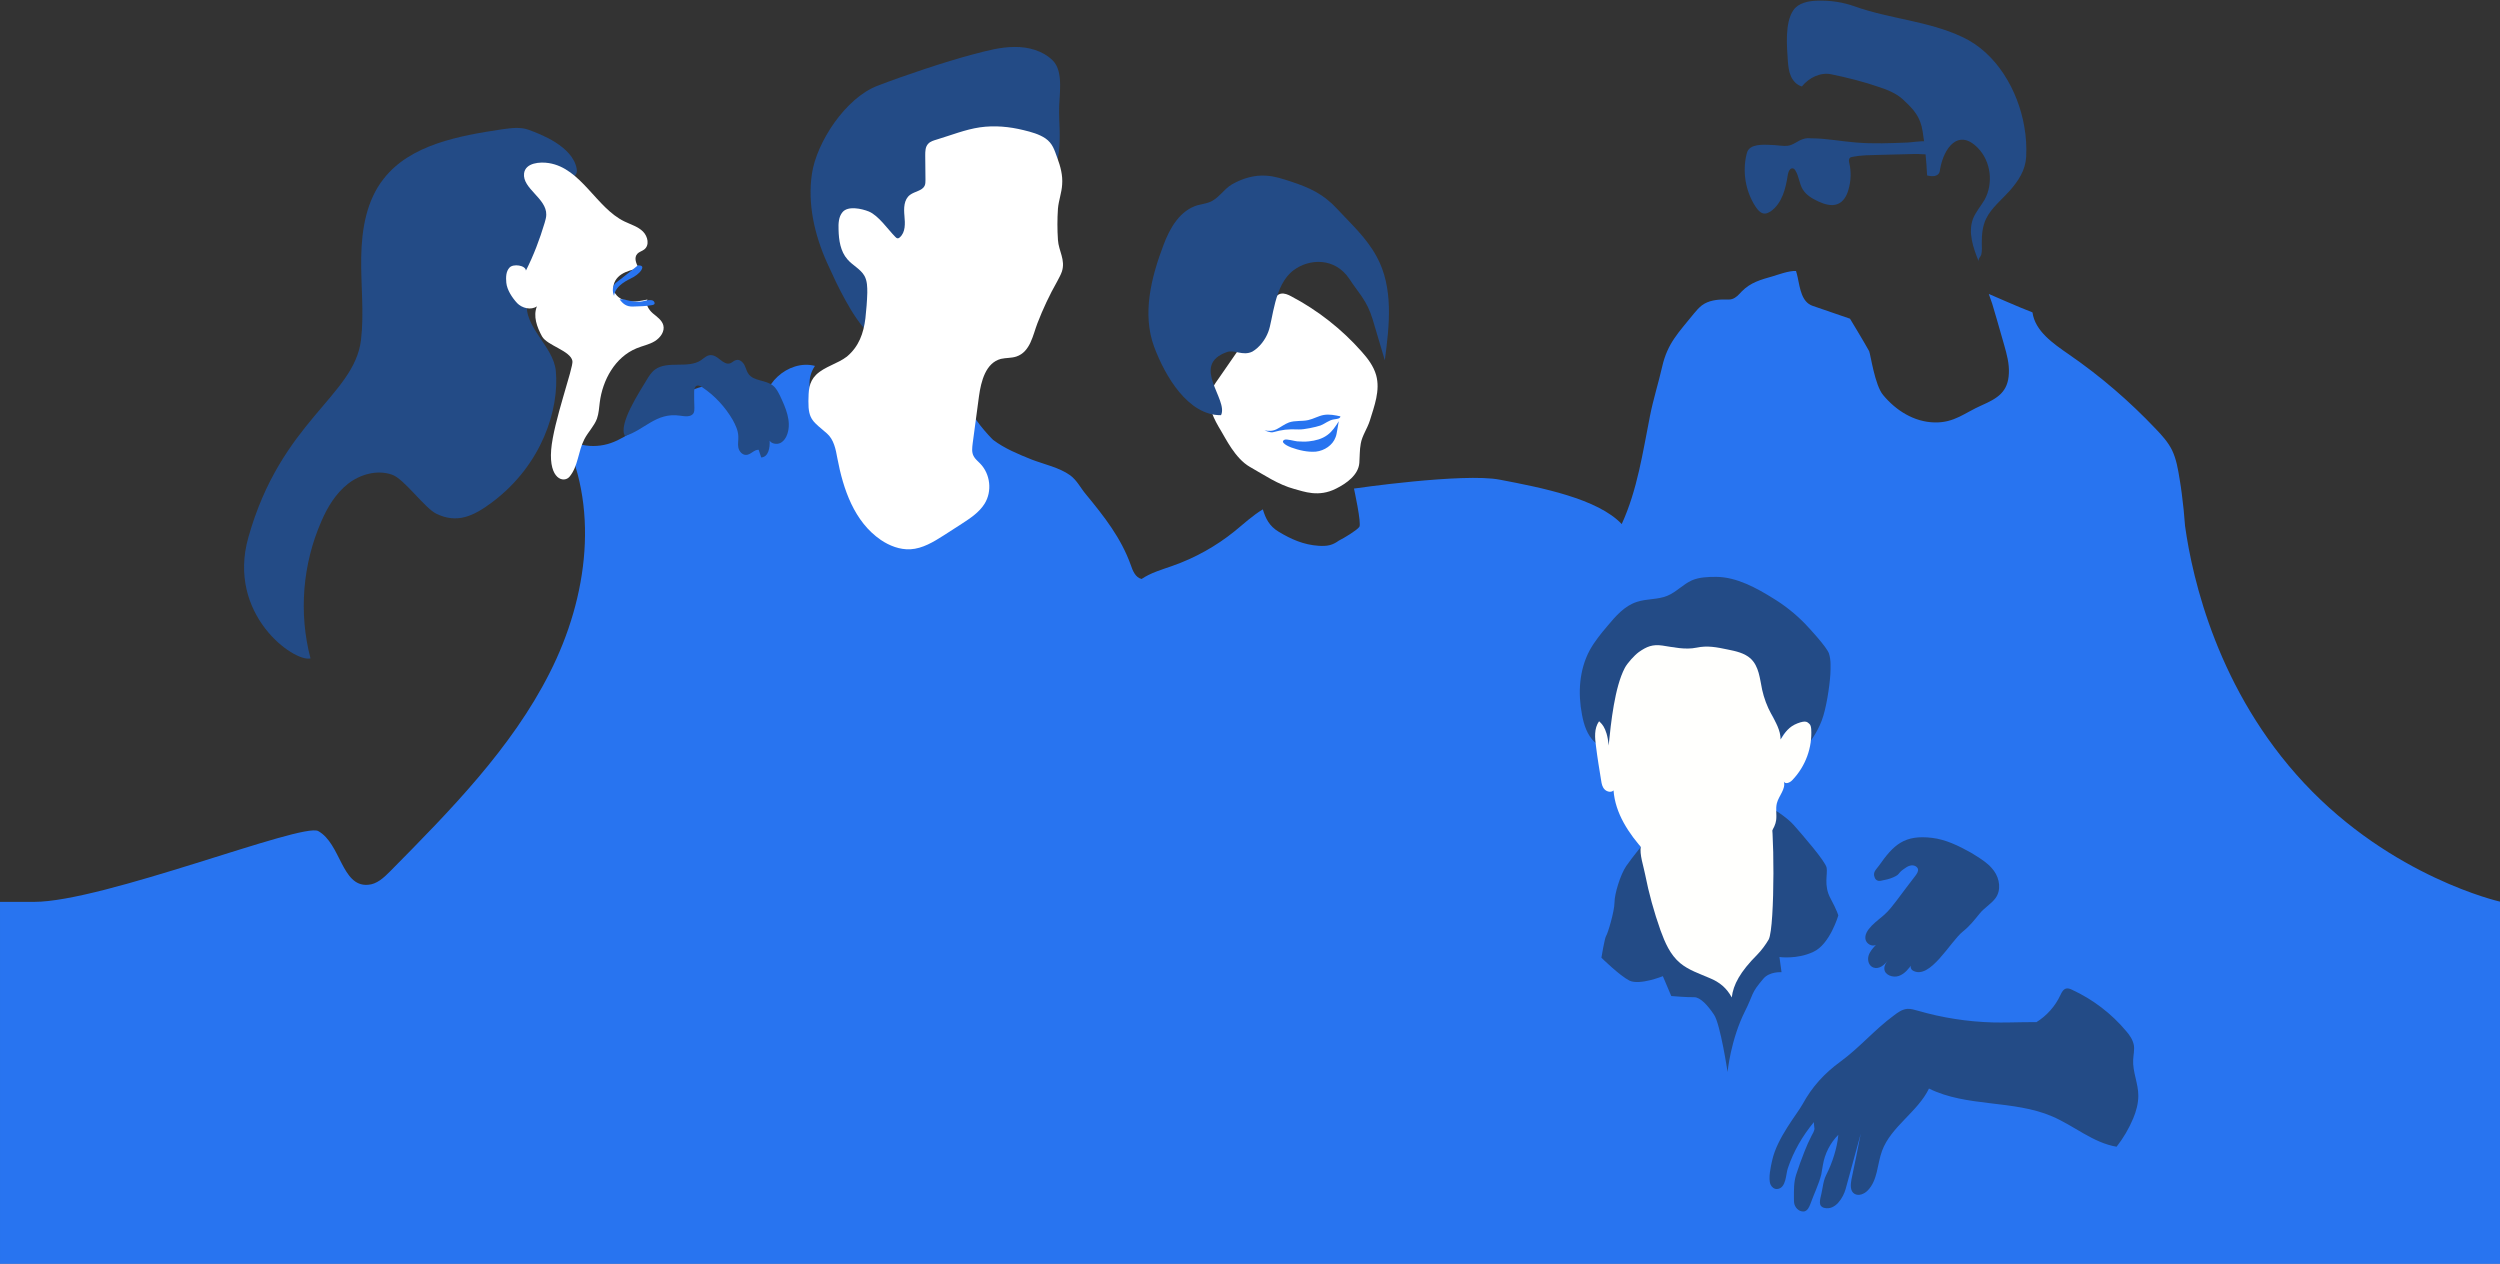 <?xml version="1.0" encoding="utf-8"?>
<!-- Generator: Adobe Illustrator 23.1.0, SVG Export Plug-In . SVG Version: 6.00 Build 0)  -->
<svg version="1.1" id="Layer_1" xmlns="http://www.w3.org/2000/svg" xmlns:xlink="http://www.w3.org/1999/xlink" x="0px" y="0px"
	 viewBox="0 0 1070 540.8" style="enable-background:new 0 0 1070 540.8;" xml:space="preserve">
<rect x="0" y="0" width="1070" height="540.8" fill="#333333" stroke="none"/>
<style type="text/css">
	.st0{fill:  #2874F0;}
	.st1{fill:#234B86;}
	.st2{fill:#FFFFFF;}
	.st3{fill:#FFFFFD;}
</style>
<g>
	<g>
		<path class="st0" d="M986.1,335.1c-36.7-39.3-47.7-87-50.9-110c-0.3-4.5-0.8-9.2-1.4-13.8c0,0,0,0,0,0c-0.3-2-0.5-4.1-0.9-6.1
			c-0.7-4.3-1.4-8.7-3.3-12.6c-1.7-3.4-4.3-6.3-7-9.1c-11.2-11.8-23.6-22.5-37.1-31.8c-6.8-4.7-14.5-10-15.6-18
			c-5.3-2-18.7-7.9-18.7-7.9l1.5,4.3c0,0,3.5,11.8,5.1,17.6c1.1,3.9,2.2,7.9,2,12c-0.3,8.1-4.9,10.8-11.7,13.8
			c-7.1,3.1-11.6,7.5-20.1,7.3c-8.9-0.2-16.6-5.2-22-11.7c-3.6-4.2-5.4-17.5-6-18.8c-1.9-3.5-8.2-13.9-8.2-13.9s-9-3.1-16-5.5
			c-4.7-1.6-5.4-7.5-6.4-12.2c-0.2-0.9-0.4-1.8-0.7-2.7c-2.8-0.3-8.7,1.9-9.8,2.2c-5.2,1.5-9.6,2.6-13.5,6.6
			c-1.2,1.3-2.4,2.7-4.1,3.2c-0.9,0.3-1.9,0.2-2.8,0.2c-3.5-0.1-7.3,0.4-10.1,2.5c-1.3,1-2.4,2.3-3.4,3.5
			c-6.5,8.1-11.3,12.6-13.6,22.8c-1.6,7-3.8,13.9-5.2,21c-3.1,15.6-5.4,31.7-12.1,46.3c-10.3-10.9-34.4-15.6-52.2-19
			c-15.6-3-62.4,3.8-62.4,3.8s3.3,15,2.3,16.4c-1.1,1.5-6.4,4.7-8.8,5.9c-1.1,0.8-2.3,1.5-3.8,1.9c-1.5,0.4-3.2,0.4-4.8,0.3
			c-6.4-0.4-11.8-2.8-17.1-6c-4-2.4-5.6-5.6-6.8-9.6c-4.3,2.6-8.1,6.1-12,9.3c-7.9,6.4-17,11.5-26.7,14.9c-4.5,1.6-9.2,2.9-13.2,5.6
			c-2.6-0.6-3.8-3.5-4.6-5.9c-4.2-11.7-11.3-20.7-19.2-30.3c-2.3-2.7-3.8-6-6.8-8.2c-4.6-3.3-11.2-4.7-16.4-6.7
			c-5.7-2.3-11.6-4.7-16.5-8.4c-1-0.8-10.8-11.4-8.4-12.5c-9.8,4.4-16.6,14.4-16.9,24.7c-10.2-7.7-24.2-8.9-36-14.2
			c-11.8-5.3-22.1-19.2-15-29.7c-11.5-3-24.1,8.7-21.3,19.8c-2.8-8.3-13-12.8-22.1-11.8c-9.1,0.9-17.1,6-24.1,11.6
			c-6.2,5-12.2,10.7-19.8,13.4c-7.6,2.7-17.7,1.3-21.6-5.5c17,32,11.8,71.5-4.6,103.8c-16.3,32.3-42.5,58.9-68.3,85
			c-2.7,2.7-5.7,5.6-9.6,5.8c-11.2,0.8-11.5-17.6-21.2-23c-6.8-3.8-92,30.3-121.6,30.3c-13.4,0-14.6,0-14.6,0l0,154.9h483.1H1070
			V385.9C1070,385.9,1023.8,375.5,986.1,335.1z"/>
		<path class="st1" d="M453.5,54.7c-0.1-2.3-0.2-4.5-0.2-6.5c-0.2-7,2.3-17.4-2.8-22.4c-4.2-4.1-10.4-5.8-16.3-5.7
			c-5.9,0-11.8,1.6-17.5,3.1c-12.4,3.3-29.1,8.9-41.1,13.5c-13.7,5.2-26.1,24.2-28.1,37.7c-1.9,12.9,1.1,26.1,6.5,38.1
			c0.8,1.8,2.2,4.8,3.8,8.2c4.8,9.8,12.2,23.2,18.3,24.2c9.4,1.5,20.8-15.5,24.5-21.6c3.6-6,6.7-12.4,10.1-18.6
			c11-3.4,21.3-9.3,29.5-17.3c4.3-4.2,8-9,10.8-14.3C453.5,68.2,453.7,61,453.5,54.7z"/>
		<path class="st2" d="M370.4,136.2c0.4-3.6,0.7-7.3,0.8-10.9c0-2.4,0-5-1.2-7.2c-1.7-3-5.1-4.5-7.3-7.1c-3-3.4-3.7-8.2-3.8-12.7
			c-0.1-2.6,0-5.5,1.7-7.5c2.3-2.8,8.2-1.5,11.2-0.3c4.2,1.7,8.3,7.8,11.4,10.9c0.3,0.3,0.6,0.6,1,0.6c0.4,0,0.7-0.2,0.9-0.4
			c2.5-2.2,2.3-5.9,2-9.2c-0.3-3.2-0.3-7,2.4-9c2-1.5,5.1-1.7,6.2-3.8c0.4-0.8,0.4-1.7,0.4-2.6c0-3.5-0.1-6.9-0.1-10.4
			c0-1.8,0-3.8,1.3-5.1c0.9-1,2.4-1.4,3.7-1.8c6-1.8,12.2-4.3,18.4-5.2c6.3-0.9,12.6-0.3,18.7,1.2c3.3,0.8,6.6,1.7,9.3,3.5
			c3.2,2.2,3.9,5.1,5.1,8.3c1.4,3.8,2.4,7.5,2.1,11.5c-0.2,3.5-1.5,6.8-1.8,10.3c-0.3,4.4-0.3,9,0,13.4c0.3,4.7,3.3,8.5,1.7,13.5
			c-0.5,1.5-1.3,2.8-2,4.2c-3.3,5.8-6.1,11.8-8.5,18c-1.9,4.9-3,12.2-9,14.2c-2.1,0.7-4.4,0.5-6.6,1c-6.5,1.7-8.5,9.5-9.4,16
			c-0.9,6.7-1.8,13.5-2.7,20.2c-0.2,1.8-0.5,3.7,0.4,5.4c0.6,1.2,1.8,2.2,2.8,3.2c4.4,4.5,5.2,11.9,1.9,17.2
			c-2.3,3.7-6.1,6.2-9.8,8.6c-2.5,1.6-5.1,3.3-7.6,4.9c-4.4,2.8-9.1,5.7-14.4,6c-4.5,0.2-8.9-1.5-12.6-4
			c-11.4-7.8-16.1-21.7-18.6-34.9c-0.7-3.9-1.5-8.1-4.5-10.7c-5.7-5-8-5.7-7.9-13.8c0.1-4.3,0-8,3.3-11.3c3.6-3.5,9.2-4.7,13.2-7.8
			C367.6,148.3,369.6,142.7,370.4,136.2z"/>
		<path class="st1" d="M276.6,162.9c1-1.7,2.1-3.5,3.7-4.7c5.4-4,14.1-0.3,19.7-4c1.3-0.9,2.5-2.2,4.1-2.2c3.2-0.2,5.4,4.5,8.4,3.5
			c0.9-0.3,1.6-1.2,2.6-1.4c1.4-0.4,2.8,0.8,3.5,2.1c0.7,1.3,0.9,2.7,1.8,3.9c2.3,3.1,7.4,2.5,10.4,4.9c1.5,1.2,2.3,2.9,3.1,4.5
			c2.4,5.1,4.9,10.8,3.1,16.2c-0.5,1.6-1.5,3.1-3,3.9c-1.5,0.7-3.7,0.4-4.6-1c0.2,3-0.5,7-3.6,7.2c-0.4-1.1-0.7-2.2-1.1-3.3
			c-2-0.1-3.4,2.2-5.4,2.2c-1.7,0-3-1.6-3.3-3.2c-0.3-1.6,0.1-3.2,0-4.8c-0.1-2.5-1.2-4.8-2.4-7c-3.2-5.5-7.7-10.4-13.1-14
			c-0.7-0.5-1.6-0.9-2.3-0.6c-0.9,0.4-1.1,1.6-1.1,2.5c0,2.3,0,4.7,0.1,7c0,0.8,0,1.6-0.4,2.3c-1.1,1.7-3.7,1.3-5.8,1
			c-10.2-1.5-15.2,6.2-23.5,8.7C264.4,181.7,274,167.3,276.6,162.9z"/>
		<path class="st2" d="M522.6,184.4c-2.9-4.8-6.1-10.6-4.4-16.3c0.6-2.1,1.8-3.9,3.1-5.7c7.7-11.1,15.4-22.3,23.1-33.4
			c1-1.4,2.1-2.9,3.8-3.3c1.5-0.3,3.1,0.4,4.4,1.1c11.4,6,21.7,14.1,30.1,23.6c2.7,3,5.2,6.3,6.3,10.2c1.8,6.5-0.8,13.2-2.7,19.4
			c-1.1,3.5-3.3,6.4-3.9,9.9c-0.5,2.7-0.4,5.4-0.6,8.2c-0.4,5.2-5.5,8.8-9.9,11c-7.6,3.9-14,1.2-17.9,0.2c-7-1.9-12.9-6-19.1-9.5
			C528.6,196.2,524.4,187.3,522.6,184.4z"/>
		<path class="st0" d="M563.2,193.3c3.7-0.4,7.2-2.8,8.4-6.1c0.4-0.9,0.5-1.9,0.7-2.9c0.2-1.3,0.5-2.7,0.7-4
			c-1.4,2.2-2.8,4.4-4.9,5.9c-2.3,1.7-5.1,2.4-7.9,2.7c-1.7,0.2-3.3,0.1-5,0c-1.1-0.1-4.6-1.1-5.4-0.7c-2.3,1.1,1.7,2.9,2.8,3.3
			C555.9,192.7,559.7,193.6,563.2,193.3z"/>
		<path class="st0" d="M541.2,184.2c1.8,0.3,3.4,0.4,5.2-0.5c1.8-0.9,3.4-2.2,5.3-2.9c2.6-0.9,5.5-0.4,8.2-1
			c2.3-0.5,4.4-1.8,6.7-2.2c2.4-0.4,4.8,0.1,7.1,0.6c-0.1,1.1-1.7,1.1-2.8,1.3c-2.1,0.3-3.7,1.8-5.7,2.6c-2,0.7-7.2,1.8-9.3,1.7
			c-5-0.2-6.9,0.1-11.1,1.2C543.8,185.3,541.2,184.2,541.2,184.2z"/>
		<path class="st1" d="M226.1,55.5c-3.4-1.2-7.2-0.7-10.9-0.2c-18.8,2.8-39.5,6.6-50.9,21.1c-7.5,9.4-9.5,21.8-9.7,33.7
			c-0.2,11.9,1.3,23.8-0.1,35.5c-3,24-34.2,34.6-48.2,84.4c-9.3,32.9,19.4,53.5,26.6,51.8c-5.1-19.4-3.4-40.4,4.7-58.8
			c2.6-6,6.1-11.8,11.3-15.9c5.2-4.1,12.6-6.2,19-3.9c5.1,1.8,14,14.4,18.9,16.7c8.9,4.3,15.9,1,23.8-4.9
			c21.5-16.1,28.8-40,27.3-56.2c-1-10.7-13.9-18.8-12.3-29.5c0.8-5.2,5.1-9.2,8.3-13.5c8.3-10.7,9.1-22.7,7.2-35.4
			c-0.8-5.3,6.8-2.9,5.7-8.3C245,62.6,231.4,57.4,226.1,55.5z"/>
		<path class="st2" d="M267.3,94.8c2.7,1.3,5.8,2.2,7.9,4.3c2.1,2.1,2.9,5.9,0.5,7.7c-0.9,0.7-2.2,1-2.9,1.8
			c-1.6,1.7-0.5,4.3,0.6,6.2c-2.6,0.6-5.2,1.2-7.4,2.6c-2.2,1.4-3.8,3.9-3.4,6.4c0.5,2.7,3.2,4.6,6,5.1c2.8,0.5,5.7-0.1,8.5-0.7
			c-1,2,0.6,4.4,2.3,5.9c1.8,1.5,3.9,2.9,4.5,5.1c0.7,2.6-1.2,5.3-3.6,6.8c-2.4,1.5-5.3,2-7.9,3.1c-9.2,3.8-14.5,13.6-15.7,23.1
			c-0.3,2.3-0.4,4.7-1.2,7c-1.2,3.2-3.8,5.7-5.4,8.8c-2.7,5.2-2.6,11.6-6.4,16.1c-2.4,2.7-8.8,1.1-7.8-11.6c1-12.1,9.6-35.2,9.1-38
			c-0.8-4.4-10.8-6.6-13-10.5c-2.2-4-3.9-8.7-2.2-12.9c-2.5,1.8-6.4,0.8-8.5-1.4c-2.1-2.3-4.3-5.6-4.6-8.7c-0.2-2.3-0.2-4.8,1.4-6.5
			c1.6-1.7,6.8-1,7,1.3c3.3-6.5,5.9-13.4,8-20.4c0.3-1.1,0.7-2.3,0.7-3.5c0.2-7-10.3-11.2-9.5-17.7c0.6-4.6,6.9-5,10.6-4.4
			C248.8,72,255.2,89,267.3,94.8z"/>
		<path class="st1" d="M771.8,59.5c-2.4,0.7-4.2,2.6-6.7,2.9c-1.8,0.2-3.9-0.2-5.7-0.3c-3.1-0.1-8.8-0.8-11,1.9
			c-0.5,0.6-0.7,1.3-0.9,2.1c-1.8,7.6-0.4,15.8,3.9,22.4c1,1.5,2.4,3.1,4.2,2.9c0.8-0.1,1.5-0.5,2.2-0.9c5-3.5,6.5-9.9,7.4-15.8
			c0.2-1.3,1-3,2.3-2.6c0.5,0.2,0.8,0.6,1,1c1.5,2.5,1.6,5.6,3.1,8c1.5,2.4,4,3.9,6.6,5.1c2.6,1.2,5.7,2.2,8.4,1.1
			c2.4-1,3.8-3.5,4.5-6c1.1-3.7,1.3-7.7,0.4-11.5c-0.2-0.7-0.3-1.6,0.2-2.2c0.3-0.3,0.8-0.4,1.3-0.5c3.6-0.7,7.3-0.7,11-0.8
			c5.2-0.1,10.5-0.3,15.7-0.4c2.4-0.1,10.4,1.1,10.6-1.5c0.5-5.9-10.8-3.5-13.8-3.4c-7.4,0.3-14.8,0.6-22.1,0
			c-6.4-0.5-12.8-1.8-19.3-1.8C774.1,59.1,772.9,59.1,771.8,59.5z"/>
		<path class="st1" d="M866.4,54.2c0.8,4.4,1,8.8,0.8,13c-0.4,5.8-3.2,10-7,14.4c-3.5,3.9-7.8,7.3-10.1,11.9
			c-1.6,3.3-1.9,6.8-1.9,10.4c0,1.7,0.2,3.3-0.2,5c-0.2,0.9-1.5,1.9-1.1,3c-2.4-5.9-4.7-12.5-2.4-18.4c1.2-2.9,3.3-5.3,4.9-8
			c3.8-6.9,2.8-16.3-2.8-22.1c-8.5-8.8-14.7,0.2-16.2,8.8c-0.1,0.8-0.2,1.6-0.7,2.2c-1.1,1.3-3.2,1.1-4.9,0.7
			c-0.3-6.3-0.9-12.6-1.9-18.8c-1-6.4-3.7-9.3-8.4-13.7c-2.8-2.6-6.5-4.1-10.1-5.3c-6.6-2.3-13.8-4.1-20.6-5.5
			c-4.7-1-9.6,1.5-12.6,5.2c-2.2-0.6-3.8-2.4-4.7-4.4c-0.9-2-1.1-4.2-1.3-6.4c-0.4-6.2-1.4-16.4,2.4-21.9c2.1-3,6.3-3.9,10-4
			c5.6-0.2,11.2,0.6,16.4,2.5c14.9,5.3,31.4,6.2,45.8,13C854.4,22.5,863.7,38.5,866.4,54.2z"/>
		<path class="st1" d="M879.4,437.7c-8.8-0.6-17.6,0.1-26.5-0.1c-10.8-0.3-21.7-2-32-5c-1.5-0.4-3-0.9-4.6-0.8
			c-2.2,0.2-4,1.5-5.7,2.8c-8.3,6.1-14.5,13.6-22.8,19.7c-7,5.1-12.2,10.8-16.3,18.3c-2.3,4.2-10.9,14.4-13,24
			c-0.6,2.6-1.8,7.9-0.7,10.4c0.5,1.1,1.6,2,2.8,1.9c4-0.3,3.7-6.5,4.6-8.9c2.4-7.2,6.3-13.9,11.2-19.8c-0.2,0.2,0.2,2.5,0.2,3
			c-0.2,1.1-0.7,1.9-1.2,2.8c-1.2,2.3-2.2,4.6-3.1,6.9c-1.3,3.3-2.5,6.6-3.6,10c-1,3.3-0.9,6.5-0.9,9.9c0,0.9,0,1.8,0.2,2.6
			c0.3,1,0.9,1.9,1.8,2.5c0.7,0.5,1.6,0.7,2.4,0.6c1.4-0.3,2.1-1.8,2.6-3.1c1.5-4.2,3.6-8.4,4.7-12.7c0.3-1.4,0.4-2.8,0.7-4.1
			c0.8-4.8,3.1-9.4,6.6-12.9c-0.5,5.7-2.6,12.1-5.2,17.2c-0.8,1.6-1.2,3.4-1.5,5.2c-0.3,1.6-0.6,3.2-1,4.8c-0.2,1.1-0.4,2.4,0.3,3.3
			c0.4,0.4,0.9,0.7,1.5,0.8c4.7,1.1,8-4.5,9-8c2.2-7.9,4.3-15.9,6.5-23.8c-1.3,6.6-2.6,13.2-4,19.7c-0.4,2.2-0.6,5,1.4,6.1
			c1.8,1,4.1,0,5.5-1.4c4.4-4.4,4.1-11.3,6.2-17c3.8-10.4,15.3-16.7,20.1-26.7c16.1,8,36.2,4.8,52.7,11.9c9.4,4,17.5,11.3,27.6,13
			c2.9-3.7,5.3-7.8,7.1-12.1c1.3-3.1,2.2-6.4,2.2-9.8c0-5.2-2.5-10.2-2.2-15.4c0.1-2,0.6-4.1,0.3-6.1c-0.4-2.3-1.8-4.4-3.4-6.2
			c-6.2-7.4-14.2-13.5-23.1-17.6c-0.8-0.4-1.7-0.7-2.5-0.5c-1.2,0.3-1.9,1.6-2.4,2.7c-2.2,4.8-5.9,9-10.5,11.8
			c9.3,0.2,19.2,4.7,28.5,6.1C895.8,438.9,885.2,438.1,879.4,437.7z"/>
		<path class="st0" d="M262.8,126.6c0,0-1.7-3.8,1.1-5.8c2.7-2,9.1-7.2,9.1-7.2s2.1-0.2,1.9,1c-0.2,1.2-1.7,2.8-3.8,4
			C268.9,119.8,263.4,122,262.8,126.6z"/>
		<path class="st0" d="M265.1,128c0.2,0.3,1.2,0,1.5,0.1c0.8,0,1.5,0.4,2.3,0.5c1.7,0.4,3.5,0.7,5.3,0.5c1.1-0.1,2.1-0.5,3.1-0.6
			c0.9-0.1,2.2-0.2,2.7,0.7c0.5,0.9-0.1,1.3-1,1.4c-2.6,0.5-5.5,0.5-8.1,0.6C268.2,131.3,266.6,130.1,265.1,128z"/>
		<path class="st1" d="M542.8,142.1c2.1-5.2,2.4-20.1,10.8-26.4c6.9-5.2,17.8-5.4,23.8,3.5c4.7,7.1,7.6,9.4,10.1,17.5
			c1.7,5.8,3.5,11.7,5.2,17.5c2-15,3.8-31.1-3.5-44.4c-4.5-8.2-10.8-13.8-17.1-20.6c-5.7-6.1-11.4-8.8-19.6-11.5
			c-3.4-1.1-6.9-2.3-10.5-2.5c-5.2-0.4-10.3,1.2-14.7,3.7c-3.8,2.2-5.8,6.4-10.1,7.8c-1.5,0.5-3,0.7-4.5,1.1
			c-7.7,2.2-12,9.8-14.7,17c-5.2,13.7-9.3,29.5-4,43.7c4.7,12.6,14.6,29.4,28.6,29.2c3.3-6.7-13.3-21.4,2.5-27
			c3.2-1.2,6.8,1.8,10.9-0.2C539.1,148.7,541.6,145.3,542.8,142.1z"/>
		<path class="st1" d="M851.4,370.4c0.7,0.7,1.4,1.5,2,2.3c2.5,3.4,3.2,8.4,0.6,11.8c-1.9,2.5-4.8,4.1-6.7,6.5
			c-2.3,2.8-4.2,5.3-7.2,7.7c-5.4,4.3-14.1,20.9-21.4,16.7c-1.1-0.6-1.3-2.4-0.2-3c-1.5,2.1-3.2,4.4-5.8,5.3c-2.5,0.9-6.1-0.4-6.2-3
			c-0.1-1.4,0.7-2.6,1.5-3.7c-1.4,2-3.8,4-6.2,3.1c-1.9-0.7-2.6-3-2.1-4.9c0.5-1.9,1.9-3.4,3.2-4.8c-1.7,0.9-3.9-0.4-4.4-2.1
			c-1.2-4.2,5.4-8.4,8.1-10.9c1.9-1.7,3.5-3.8,5.1-5.9c3.5-4.6,4.6-6.2,8.1-10.7c0.6-0.8,1.3-1.8,1.1-2.8c-0.3-1.2-1.8-1.8-3-1.6
			c-1.3,0.2-2.3,1-3.3,1.7c-2.6,1.9-1.2,2-4.3,3.4c-1.6,0.7-3.3,1.1-5,1.4c-0.4,0.1-0.9,0.2-1.3,0.1c-0.8-0.1-1.5-0.8-1.7-1.6
			c-0.8-2.2,0.7-3.2,1.9-4.9c6.3-9,10.9-13.3,22.7-11.9c5.9,0.7,11.4,3.4,16.6,6.3C846.1,366.5,849,368.2,851.4,370.4z"/>
		<path class="st1" d="M726.8,278.9c10.9-1.5,22.3,5.3,25.9,15.2c0.4,1.1,0.7,2.2,1.2,3.3c0.4,0.8,0.8,1.6,1.1,2.4
			c0.4,1.3,0.1,2.8,1,3.9c0.4,0.5,0.9,0.8,1.4,1.2c3.7,3.1,1.8,9.2,4.2,13.4c0.8-4.5,5.2-8.2,10-8.3c0.6,0,1.3,0,1.9-0.2
			c0.5-0.2,0.6,8.5,0.6,8.5s3.6-4.5,5.6-9.9c1.9-4.9,3.4-14.7,3.7-19.9c0.1-3,0.3-6-0.6-8.8c-0.9-2.7-8.2-10.6-10.3-12.8
			c-4-4.1-8.5-7.7-13.4-10.7c-7.2-4.5-15.9-9.3-24.6-9.3c-3.5,0-7.2,0.1-10.4,1.5c-3.8,1.7-6.6,5-10.5,6.6c-4.1,1.7-8.8,1.2-13,2.6
			c-5.3,1.7-9.1,6.1-12.6,10.3c-2.8,3.3-5.5,6.6-7.6,10.4c-4.5,8.4-5.1,18.3-3.3,27.6c0.8,4.3,2.2,8.7,5.4,11.7
			c0.4,0.3,0.8,0.7,1.3,0.7c0.7,0,1.2-0.6,1.6-1.2c1.3-1.9,3.9,5.4,3.9,5.4s5.3-28.5,10.1-36.3c1.3-2,2.7-4,4.6-5.5
			c3-2.3,7.2-4,11.1-3.8c2.1,0.1,3.3,1.2,5.1,1.9C722.3,279.5,724.5,279.2,726.8,278.9z"/>
		<path class="st1" d="M757.4,345.3c0,0,7,4,10.4,7.9s13.5,15.4,14,18.2c0.5,2.8-1.3,7.6,1.6,13c2.9,5.4,3.4,7.4,3.4,7.4
			s-3.6,12.4-10.7,15.6c-7,3.3-14.5,2.2-14.5,2.2l0.9,6.5c0,0-5.1-0.4-7.8,2.8c-2.6,3.1-3.7,4.6-4.6,6.6c-0.9,2-1.6,4.1-3.2,7.2
			c-6.2,12.3-7.5,26.1-7.5,26.1s-3.1-20.6-5.8-24.5c-2.6-3.9-5.8-7.5-8.5-7.5c-2.7,0.1-9.8-0.5-9.8-0.5l-3.6-8.5c0,0-9.9,4-14.3,1.9
			c-4.3-2.2-12-9.8-12-9.8s1.4-8.5,2-9.3c0.7-0.9,3.6-10.6,3.6-14.3c0-3.7,2.5-11.9,5-15.6c2.5-3.7,8.7-11.2,8.7-11.2l12,26.4
			l15.2,10l5.7-25.8L757.4,345.3z"/>
		<path class="st3" d="M739.5,278c-4.8-1-8.7-1.8-13.4-0.8c-4.8,1-9.9-0.2-14.6-0.9c-4.2-0.6-6.7,0.4-10.1,2.8
			c-1.9,1.4-4.9,4.7-6,6.8c-4.3,8.2-5.9,23.2-6.9,33.2c-0.7-8.5-3.8-9.9-4.1-10.4c-2.2,3.1-1.8,7.1-1.3,10.8
			c0.6,4.9,1.4,9.7,2.2,14.6c0.2,1.4,0.5,2.8,1.5,3.8c1,1,2.8,1.4,3.8,0.4c0.7,9.8,6.5,18.5,13.2,25.9c1.9,2.1,3.9,4,6.2,5.6
			c6.7,4.5,15.7,5.1,23.5,2.9s14.7-6.9,20.6-12.3c2.8-2.6,5.6-5.7,6.1-9.4c0.3-2.4-0.3-4.8,0.3-7.2c0.8-3.2,3.9-6.1,3-9.3
			c0.6,1.3,2.6,0.5,3.6-0.6c5.7-5.9,8.6-14,8.1-21.9c-0.1-0.8-0.2-1.7-0.8-2.2c-0.8-0.6-1.2-1.7-5.1-0.2c-3.6,1.4-5.2,3.7-7.2,6.9
			c0-3.9-2.1-7.4-4-10.9c-1.8-3.3-3.1-6.8-3.9-10.4c-1-4.7-1.3-10-5-13.4C746.6,279.5,743,278.7,739.5,278z"/>
		<path class="st3" d="M711,357.8c-2.8,0.6-8.1,1.4-8.7,4.4c-0.7,3.4,1.2,8.7,1.8,12c1.6,8.1,3.8,16.1,6.6,24
			c1.9,5.2,4.1,10.4,8.4,14c3.6,3,8.2,4.5,12.6,6.4c4.4,1.8,7.3,4.3,9.5,8.3c0.6-5.4,3.6-11,10.9-18.3c1.7-1.7,3.7-4.4,4.9-6.5
			c2.8-5.3,2.4-52.7,0.6-52.6c-4.8,0.2-9.6,0.4-14.3,0.7c-12.3,0.6-25.1,1.6-35.4,8c-0.7,0.5-1.5,1-2.1,1.5c2.7-1.8,5.7-3.4,8.9-4.3
			"/>
	</g>
</g>
</svg>
